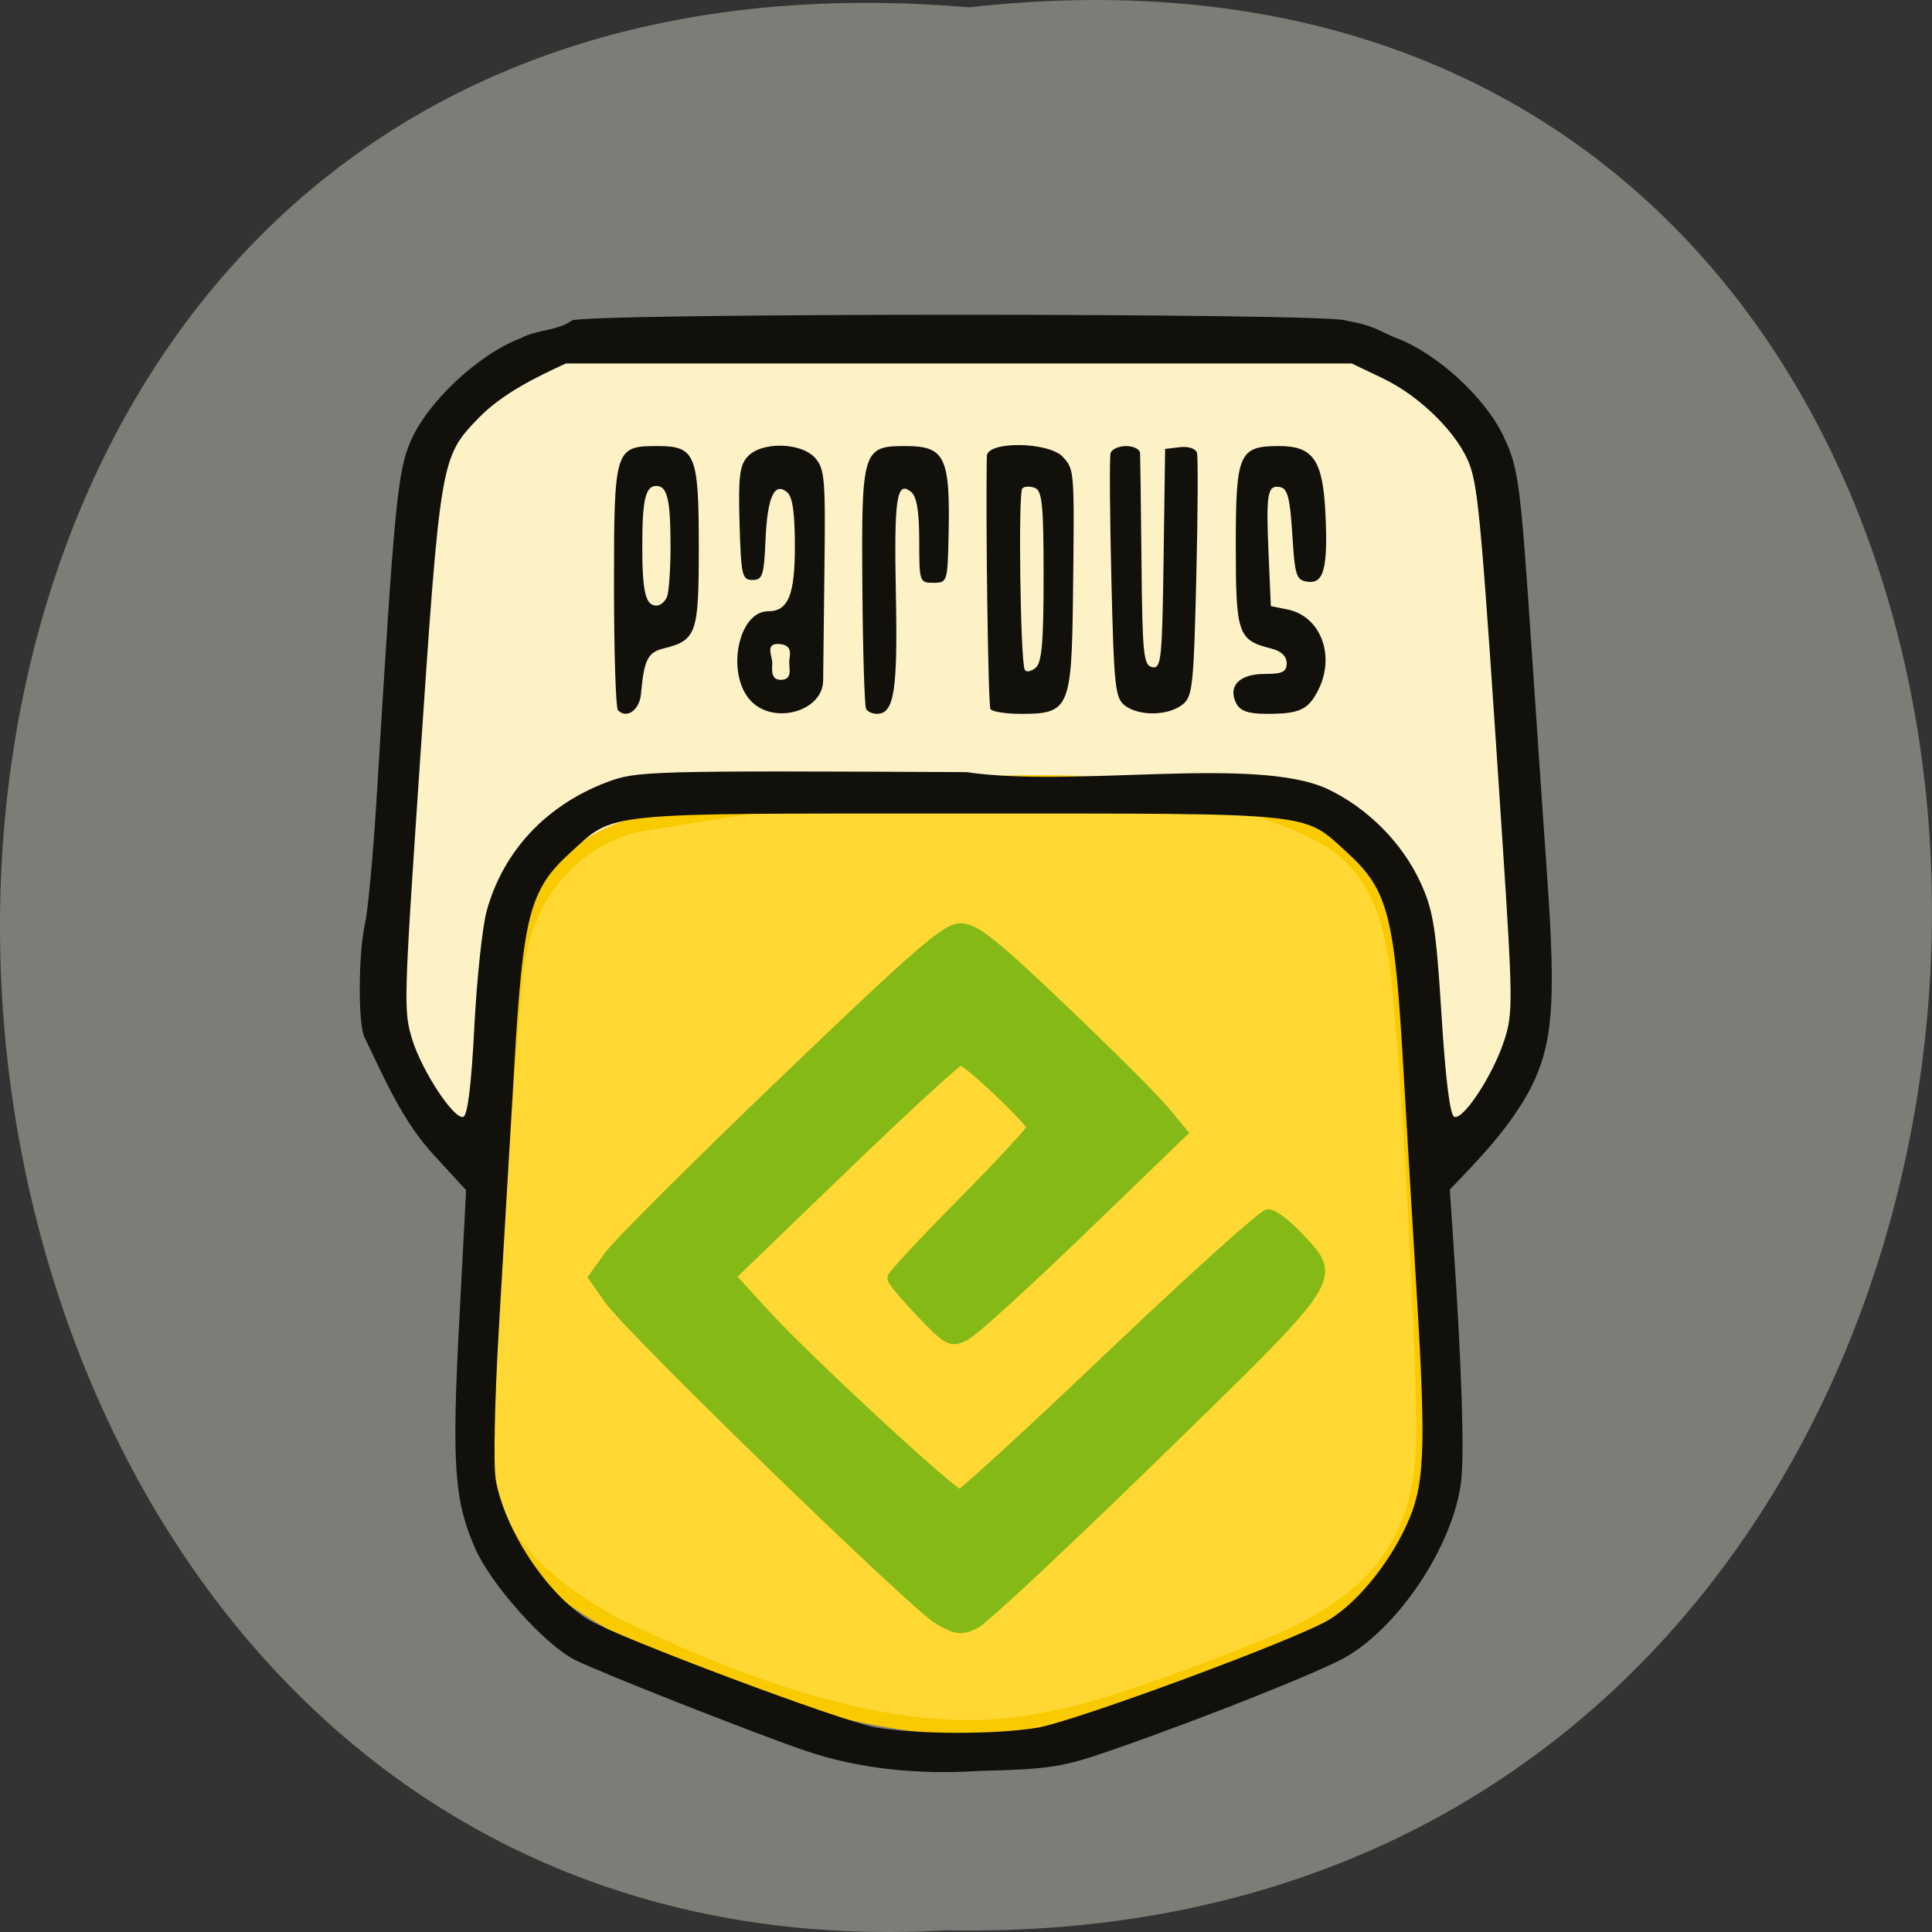 <svg xmlns="http://www.w3.org/2000/svg" xmlns:xlink="http://www.w3.org/1999/xlink" viewBox="0 0 256 256"><rect x="0" y="0" width="256" height="256" fill="#333333" stroke="none"/><defs><path d="m 245.46 129.52 l -97.89 -96.9 c -5.556 -5.502 -16.222 -11.873 -23.7 -14.16 l -39.518 -12.08 c -7.479 -2.286 -18.1 0.391 -23.599 5.948 l -13.441 13.578 c -5.5 5.559 -14.502 14.653 -20 20.21 l -13.44 13.579 c -5.5 5.558 -8.07 16.206 -5.706 23.658 l 12.483 39.39 c 2.363 7.456 8.843 18.06 14.399 23.556 l 97.89 96.9 c 5.558 5.502 14.605 5.455 20.1 -0.101 l 36.26 -36.63 c 5.504 -5.559 14.503 -14.651 20 -20.21 l 36.26 -36.629 c 5.502 -5.56 5.455 -14.606 -0.101 -20.11 z m -178.09 -50.74 c -7.198 0 -13.03 -5.835 -13.03 -13.03 0 -7.197 5.835 -13.03 13.03 -13.03 7.197 0 13.03 5.835 13.03 13.03 -0.001 7.198 -5.836 13.03 -13.03 13.03 z" id="0"/><use id="1" xlink:href="#0"/><clipPath id="2"><use xlink:href="#0"/></clipPath><clipPath clip-path="url(#2)"><use xlink:href="#1"/></clipPath><clipPath clip-path="url(#2)"><use xlink:href="#1"/></clipPath></defs><path d="m 128.43 0.972 c 171.78 -19.386 169.4 258.1 -3.059 254.81 -160.39 9.145 -174.86 -269.93 3.059 -254.81 z" fill="#7d7c76" color="#000"/><g transform="matrix(0.749 0 0 0.755 -9.694 4.123)"><path d="m 86.75 187.18 c -3.578 -6.096 -3.884 -7.812 -3.884 -21.808 0 -14.662 3.414 -70.69 5.087 -83.48 2.01 -15.393 11.07 -24.15 23.664 -27.08 52.56 -1.933 83.77 -0.329 141.76 -0.02 12.792 6.689 20.368 14.964 22.12 25.848 2.332 15.48 6.333 80.04 5.654 91.23 -14.847 67.64 -169.73 49.02 -194.41 15.312 z" fill="#fcf2c6" stroke="#fcf2c6" stroke-width="2.962"/><path d="m 81.69 218.07 c -12.258 -6.908 -18.398 -14.253 -17.05 -25.874 0 -10.437 2.771 -53.02 3.798 -62.13 1.235 -10.957 8.05 -17.586 15.779 -19.666 16.738 -2.742 67.86 -12.486 92.33 1.974 5.197 3.44 7.9 8.583 9.01 17.14 1.431 11.02 3.886 56.972 3.47 64.94 -0.683 13.07 -6.865 20.833 -21.18 26.605 -19.13 7.714 -28.376 10.375 -37.35 10.747 -16.177 0.521 -33.951 -6.47 -48.807 -13.734 z" transform="matrix(1.331 0 0 1.304 13.152 -4.597)" fill="#ffd833" stroke="#f9ca00" stroke-width="1.958"/><path d="m 155.56 301.85 c -9.276 -3.144 -36.853 -13.934 -41 -16.04 -5.338 -2.715 -14.759 -13.197 -17.567 -19.547 -3.698 -8.361 -4.138 -14.632 -2.804 -39.896 l 1.212 -22.952 l -5.501 -5.941 c -5.825 -6.195 -8.821 -13.466 -12.479 -20.891 -1.159 -2.335 -1.094 -14.707 0.104 -19.999 0.531 -2.345 1.46 -12.364 2.064 -22.264 3.148 -51.593 3.658 -56.904 5.984 -62.31 2.975 -6.915 12.01 -15.307 19.49 -18.11 2.746 -1.501 6.656 -1.341 8.997 -3.085 0.851 -1.378 136.15 -1.378 137 0 5.195 0.857 6.317 2.09 8.959 3.071 7.173 2.684 15.693 10.448 18.916 17.239 2.699 5.687 2.968 7.77 5.126 39.69 0.799 11.825 1.962 28.7 2.584 37.5 1.584 22.419 1.027 29.452 -2.951 37.28 -3.77 6.954 -8.825 12.1 -14.269 17.721 l 0.647 9.5 c 1.449 21.287 1.954 36.863 1.354 41.746 -1.355 11.01 -10.736 25.21 -20.33 30.756 -4.37 2.527 -25 10.683 -41.03 16.22 -9.194 3.175 -11.129 3.482 -24 3.81 -10.438 0.67 -20.961 -0.304 -30.5 -3.498 z m 40.788 -4.069 c 6.664 -1.081 46.36 -15.656 51.802 -19.02 4.94 -3.053 10.291 -9.513 13.501 -16.299 3.381 -7.147 3.636 -12.973 1.846 -42.15 -0.574 -9.35 -1.636 -27.13 -2.362 -39.515 -1.501 -25.639 -2.716 -30.17 -9.806 -36.574 -8.01 -7.233 -4.805 -6.911 -68.77 -6.911 -63.965 0 -60.764 -0.322 -68.77 6.911 -7.117 6.43 -8.299 10.882 -9.84 37.07 -0.745 12.66 -1.97 33.3 -2.723 45.875 -0.792 13.229 -1.026 24.691 -0.556 27.21 1.653 8.846 9.04 19.89 16.299 24.378 4.894 3.02 45.07 17.981 50.933 18.96 7.338 1.226 21.08 1.255 28.445 0.06 z m -99.49 -123.04 c 0.436 -8.481 1.431 -17.679 2.211 -20.439 2.956 -10.465 10.544 -18.484 21.298 -22.507 5.221 -1.953 7.301 -2.01 63.55 -1.746 19.09 2.794 50.932 -2.89 63.798 2.921 7.197 3.374 13.363 9.542 16.594 16.599 2.204 4.814 2.684 7.847 3.648 23.07 0.732 11.558 1.507 17.655 2.275 17.91 1.641 0.545 6.856 -7.38 8.831 -13.419 1.562 -4.775 1.537 -6.929 -0.418 -36.439 -3.51 -52.981 -4.145 -60.22 -5.649 -64.43 -1.942 -5.433 -8.681 -12.13 -15.429 -15.327 l -5.5 -2.608 h -69.5 h -69.5 c -5.464 2.48 -11.232 5.317 -15.345 9.46 -6.882 7.092 -6.842 6.853 -10.622 62.54 -2.727 40.18 -2.767 41.675 -1.237 46.621 1.723 5.57 7.418 14.14 9.04 13.603 0.771 -0.255 1.432 -5.592 1.957 -15.805 z m 25.408 -55.55 c -0.386 -0.386 -0.701 -10.231 -0.701 -21.88 0 -24.04 0.141 -24.488 7.674 -24.488 6.731 0 7.326 1.436 7.326 17.674 0 15.324 -0.374 16.39 -6.259 17.859 -2.782 0.694 -3.418 1.972 -3.967 7.959 -0.262 2.858 -2.506 4.443 -4.073 2.876 z m 8.692 -19.95 c 0.334 -0.87 0.607 -4.883 0.607 -8.918 0 -8.101 -0.571 -10.5 -2.5 -10.5 -1.929 0 -2.5 2.399 -2.5 10.5 0 8.101 0.571 10.5 2.5 10.5 0.707 0 1.559 -0.712 1.893 -1.582 z m 14.781 18.267 c -4.4 -4.683 -2.237 -15.686 3.083 -15.686 3.57 0 4.743 -2.831 4.743 -11.449 0 -5.805 -0.412 -8.648 -1.367 -9.441 -2.271 -1.885 -3.504 0.828 -3.832 8.432 -0.267 6.191 -0.521 6.958 -2.3 6.958 -1.846 0 -2.022 -0.763 -2.288 -9.88 -0.237 -8.153 0.008 -10.206 1.405 -11.75 2.419 -2.673 9.457 -2.551 11.953 0.207 1.709 1.889 1.859 3.669 1.655 19.607 -0.124 9.641 -0.225 18.381 -0.225 19.423 0 5.461 -8.761 7.906 -12.826 3.579 z m 6.826 -6.686 c 0 -1.111 0.791 -2.936 -1.5 -3.231 -2.933 -0.377 -1.5 2.12 -1.5 3.231 0 1.111 -0.381 3.03 1.5 3.03 2.09 0 1.5 -1.914 1.5 -3.03 z m 13.605 8.17 c -0.282 -0.456 -0.582 -10.155 -0.667 -21.552 -0.177 -23.872 0.052 -24.618 7.561 -24.618 7.136 0 8.02 1.875 7.683 16.25 -0.178 7.551 -0.247 7.75 -2.683 7.75 -2.441 0 -2.5 -0.175 -2.5 -7.378 0 -5.131 -0.43 -7.734 -1.411 -8.549 -2.587 -2.147 -3.06 0.995 -2.72 18.05 0.336 16.853 -0.308 20.872 -3.346 20.872 -0.773 0 -1.637 -0.373 -1.919 -0.83 z m 21.99 -0.016 c -0.399 -0.646 -0.865 -33.38 -0.632 -44.4 0.056 -2.673 11.03 -2.523 13.477 0.184 2.024 2.237 2.023 2.215 1.759 24.316 -0.236 19.778 -0.664 20.75 -9.141 20.75 -2.718 0 -5.176 -0.381 -5.464 -0.846 z m 9.405 -23.308 c 0 -12.515 -0.248 -15 -1.543 -15.501 -0.849 -0.326 -1.848 -0.287 -2.221 0.085 -0.757 0.757 -0.342 30.59 0.443 31.859 0.274 0.444 1.134 0.28 1.91 -0.364 1.099 -0.912 1.411 -4.466 1.411 -16.08 z m 14.441 22.737 c -1.783 -1.302 -1.983 -3.11 -2.451 -22.25 -0.28 -11.458 -0.345 -21.396 -0.143 -22.08 0.202 -0.688 1.444 -1.25 2.76 -1.25 1.316 0 2.425 0.563 2.463 1.25 0.039 0.688 0.151 9.343 0.25 19.234 0.162 16.16 0.355 18.02 1.908 18.319 1.582 0.307 1.751 -1.298 2 -18.984 l 0.272 -19.319 l 2.622 -0.304 c 1.515 -0.176 2.786 0.247 3.01 1 0.213 0.717 0.158 10.623 -0.122 22.01 -0.473 19.214 -0.654 20.818 -2.51 22.22 -2.539 1.916 -7.542 1.993 -10.06 0.155 z m 19.679 -0.359 c -1.617 -3.02 0.462 -5.224 4.93 -5.224 3.208 0 3.95 -0.355 3.95 -1.892 0 -1.231 -0.961 -2.131 -2.75 -2.578 -5.886 -1.469 -6.25 -2.519 -6.25 -18.03 0 -16.252 0.547 -17.5 7.674 -17.5 5.978 0 7.709 2.455 8.17 11.585 0.493 9.764 -0.243 12.64 -3.13 12.229 -2.025 -0.288 -2.257 -0.999 -2.715 -8.305 -0.396 -6.324 -0.839 -8.05 -2.124 -8.299 -2.279 -0.433 -2.541 1.026 -2.08 11.585 l 0.406 9.295 l 2.929 0.586 c 5.917 1.183 8.56 8.152 5.405 14.252 -1.748 3.381 -3.289 4.072 -9.08 4.072 -3.175 0 -4.645 -0.489 -5.333 -1.776 z" fill="#11100b"/><path d="m 179.19 278.64 c -4.203 -2.357 -54.617 -50.946 -58.35 -56.24 l -2.607 -3.694 l 2.683 -3.701 c 1.476 -2.035 15.362 -15.767 30.859 -30.515 23.651 -22.509 28.647 -26.815 31.11 -26.815 2.391 0 5.671 2.589 17.774 14.03 8.164 7.715 16.265 15.728 18 17.805 l 3.162 3.777 l -17.823 17.06 c -9.803 9.381 -18.968 17.642 -20.368 18.358 -2.411 1.233 -2.811 1.026 -7.569 -3.92 -2.763 -2.872 -5.02 -5.546 -5.02 -5.942 0 -0.396 5.562 -6.307 12.36 -13.13 6.798 -6.827 12.36 -12.799 12.36 -13.27 0 -1.176 -11.661 -12.12 -12.915 -12.12 -0.555 0 -10 8.602 -20.989 19.11 l -19.979 19.11 l 6.085 6.629 c 7.286 7.938 33.423 31.927 34.786 31.927 0.529 0 12.697 -11.07 27.04 -24.611 14.343 -13.536 26.734 -24.611 27.535 -24.611 0.802 0 3.134 1.773 5.182 3.941 6.821 7.216 7.426 6.309 -25.368 38.02 -16 15.473 -30.29 28.726 -31.759 29.451 -2.34 1.157 -3.096 1.077 -6.185 -0.655 z" fill="#85b916" stroke="#85b916" stroke-width="2.216"/></g></svg>